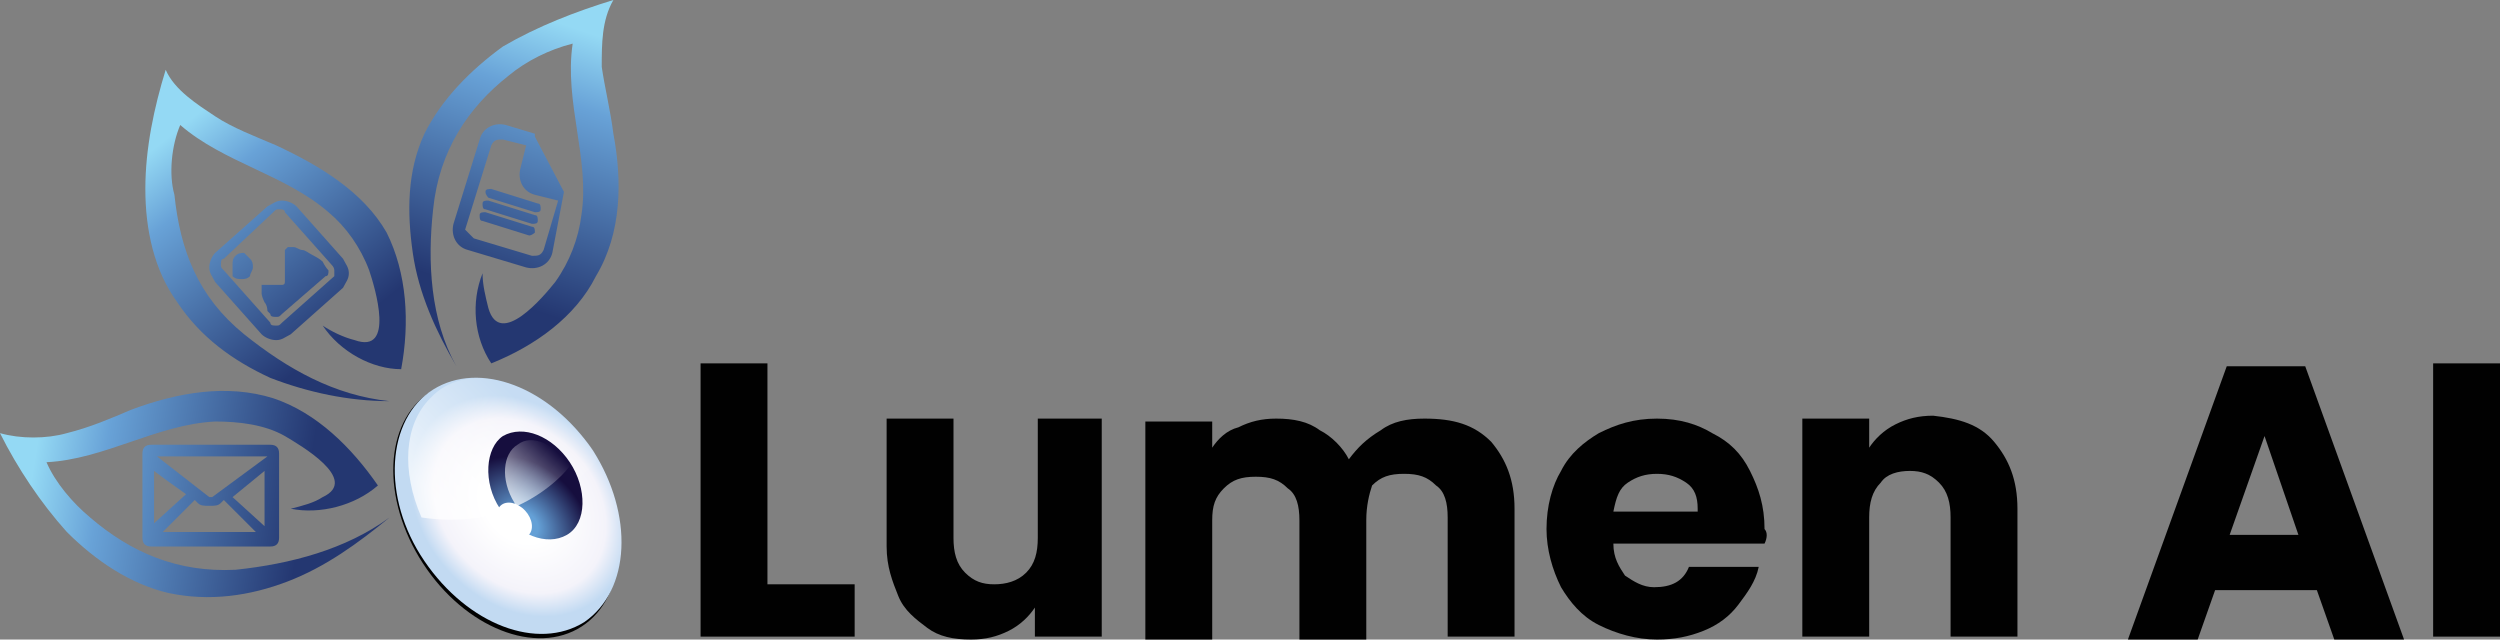 <?xml version="1.0" encoding="UTF-8"?>
<svg id="Layer_2" data-name="Layer 2" xmlns="http://www.w3.org/2000/svg" xmlns:xlink="http://www.w3.org/1999/xlink" viewBox="0 0 86 22">
  <rect x="0" y="0" width="86" height="22" fill="#808080" stroke="none"/>
  <defs>
    <style>
      .cls-1 {
        fill: url(#linear-gradient);
      }

      .cls-1, .cls-2, .cls-3, .cls-4, .cls-5, .cls-6, .cls-7, .cls-8, .cls-9 {
        stroke-width: 0px;
      }

      .cls-2 {
        fill: #010101;
      }

      .cls-3 {
        fill: url(#linear-gradient-5);
      }

      .cls-4 {
        fill: #fff;
      }

      .cls-5 {
        fill: url(#linear-gradient-2);
      }

      .cls-6 {
        fill: url(#radial-gradient-2);
      }

      .cls-7 {
        fill: url(#linear-gradient-3);
      }

      .cls-8 {
        fill: url(#radial-gradient);
      }

      .cls-9 {
        fill: url(#linear-gradient-4);
      }
    </style>
    <linearGradient id="linear-gradient" x1="1.16" y1="774.14" x2="11.84" y2="775.84" gradientTransform="translate(0 -758.14)" gradientUnits="userSpaceOnUse">
      <stop offset="0" stop-color="#94d9f4"/>
      <stop offset=".22" stop-color="#68a2d7"/>
      <stop offset=".87" stop-color="#243771"/>
    </linearGradient>
    <linearGradient id="linear-gradient-2" x1="6" y1="762.69" x2="12.41" y2="770.7" gradientTransform="translate(0 -758.14)" gradientUnits="userSpaceOnUse">
      <stop offset="0" stop-color="#94d9f4"/>
      <stop offset=".22" stop-color="#68a2d7"/>
      <stop offset=".88" stop-color="#243771"/>
    </linearGradient>
    <linearGradient id="linear-gradient-3" x1="19.68" y1="759.07" x2="15.98" y2="769.94" gradientTransform="translate(0 -758.14)" gradientUnits="userSpaceOnUse">
      <stop offset="0" stop-color="#94d9f4"/>
      <stop offset=".22" stop-color="#68a2d7"/>
      <stop offset=".84" stop-color="#243771"/>
    </linearGradient>
    <radialGradient id="radial-gradient" cx="-750.53" cy="715.12" fx="-750.53" fy="715.12" r="2.78" gradientTransform="translate(52.41 -1370.61) rotate(-37.05) scale(1.21 1.52) skewX(2.93)" gradientUnits="userSpaceOnUse">
      <stop offset=".33" stop-color="#fff"/>
      <stop offset=".78" stop-color="#f4f3fa"/>
      <stop offset=".99" stop-color="#c2daf2"/>
    </radialGradient>
    <linearGradient id="linear-gradient-4" x1="-215.46" y1="855.67" x2="-218.94" y2="858.01" gradientTransform="translate(105.2 -868.83) rotate(-9.73) scale(1.09 1)" gradientUnits="userSpaceOnUse">
      <stop offset="0" stop-color="#fff" stop-opacity=".06"/>
      <stop offset="1" stop-color="#fff" stop-opacity=".71"/>
    </linearGradient>
    <radialGradient id="radial-gradient-2" cx="-750.39" cy="692.99" fx="-750.39" fy="692.99" r="1.62" gradientTransform="translate(38.68 -1386.77) rotate(-37.05) scale(1.21 1.6) skewX(3.08)" gradientUnits="userSpaceOnUse">
      <stop offset=".19" stop-color="#64a0d6"/>
      <stop offset="1" stop-color="#160e3e"/>
    </radialGradient>
    <linearGradient id="linear-gradient-5" x1="18.98" y1="773.51" x2="17.37" y2="775.2" gradientTransform="translate(0 -758.14)" gradientUnits="userSpaceOnUse">
      <stop offset="0" stop-color="#fff" stop-opacity="0"/>
      <stop offset="1" stop-color="#fff" stop-opacity=".75"/>
    </linearGradient>
  </defs>
  <g id="Layer_1-2" data-name="Layer 1-2">
    <path class="cls-1" d="m5.2,15.3c-.2,0-.3.1-.3.3h0v2.9c0,.2.1.3.3.3h4.1c.2,0,.3-.1.3-.3v-2.9c0-.2-.1-.3-.3-.3,0,0-4.1,0-4.1,0Zm.1.9l.4.3.7.5-1.1,1v-1.8h0Zm.3,2.1l1.1-1.1.1.1c.1.1.2.1.4.1s.3,0,.4-.1l.1-.1,1.1,1.1h-3.2Zm3.5-.2l-1.1-1,1.1-.9v1.9h0Zm-1.8-1s-.1.1,0,0h-.1l-1.8-1.4h3.8l-1.9,1.4h0Zm6.1.7c-1.1.9-2.2,1.7-3.5,2.2s-2.7.7-4.1.4c-1.3-.3-2.5-1.1-3.5-2.1-.9-1-1.7-2.2-2.3-3.4.7.2,1.6.2,2.3,0,.8-.2,1.5-.5,2.2-.8,1.6-.6,3.3-.9,4.9-.4,1.5.5,2.7,1.7,3.6,3-.8.7-2,1-3,.8.4-.1.8-.2,1.1-.4,1.3-.6-.8-1.8-1.3-2.1-.7-.4-1.6-.5-2.4-.5-2,.1-3.8,1.3-5.8,1.4.3.7.9,1.4,1.5,1.9,1.4,1.2,3,1.9,5,1.8,1.9-.2,3.8-.7,5.3-1.8h0Z"/>
    <path class="cls-5" d="m8.6,8.9c.1.1.1.2.1.3s-.1.2-.1.3c-.1.1-.2.1-.3.1s-.2,0-.3-.1v-.4c0-.1,0-.2.1-.3s.2-.1.3-.1q.1.1.2.2h0Zm2.5.1s-.1-.1-.3-.2-.3-.2-.4-.2-.2-.1-.3-.1h-.2l-.1.1v1.1q0,.1-.1.1h-.7q0,.2,0,.3s0,.1.1.3c.1.1.1.3.1.3l.1.1c0,.1.1.1.2.1s.1,0,.2-.1l1.5-1.3c.1,0,.1-.1.1-.2q-.1-.1-.2-.3h0Zm.7.9l-1.8,1.6c-.2.1-.3.2-.5.2s-.4-.1-.5-.2l-1.6-1.8c-.1-.2-.2-.3-.2-.5s.1-.4.2-.5l1.8-1.6c.2-.1.3-.2.5-.2s.4.1.5.2l1.6,1.8c.1.2.2.3.2.5s-.1.3-.2.5h0Zm-.3-.6q0-.1-.1-.2l-1.6-1.8c0-.1-.1-.1-.2-.1s-.1,0-.2.1l-1.7,1.6c-.1,0-.1.1-.1.2s0,.1.1.2l1.6,1.8c0,.1.1.1.2.1s.1,0,.2-.1l1.8-1.6s0-.1,0-.2h0Zm2.3,3.4c.3-1.6.2-3.3-.5-4.7-.8-1.4-2.3-2.3-3.8-3-.7-.3-1.5-.6-2.1-1s-1.4-.9-1.7-1.6c-.4,1.3-.7,2.7-.7,4.1s.3,2.8,1.1,3.9c.8,1.2,1.9,2,3.2,2.6,1.3.5,2.7.8,4.1.8-1.9-.2-3.5-1.1-5-2.3-1.6-1.3-2.2-2.9-2.4-4.8-.2-.7-.1-1.7.2-2.4,1.5,1.3,3.6,1.7,5.1,3,.6.5,1.1,1.2,1.4,2,.2.6.9,2.9-.5,2.4-.4-.1-.8-.3-1.1-.5.6.9,1.7,1.5,2.7,1.5h0Z"/>
    <path class="cls-7" d="m16.7,6.6c0-.1.1-.1.2-.1l1.6.5c.1,0,.1.1.1.2s-.1.1-.2.1l-1.6-.5s-.1-.1-.1-.2Zm0,.6l1.6.5c.1,0,.2,0,.2-.1s0-.2-.1-.2l-1.6-.5c-.1,0-.2,0-.2.1s0,.2.1.2h0Zm1.7.8c0-.1,0-.2-.1-.2l-1.6-.5c-.1,0-.2,0-.2.1s0,.2.1.2l1.6.5c.1,0,.2-.1.2-.1Zm-.3,1.2l-2-.6c-.4-.1-.6-.5-.5-.9l.9-2.9c.1-.4.5-.6.9-.5l1,.3h0v.1l1,1.9h0l-.4,2.1c-.1.4-.5.6-.9.5h0Zm-1.8-1l2,.6c.2,0,.3,0,.4-.2h0l.5-1.7-.8-.2c-.4-.1-.6-.5-.5-.9l.2-.8-.8-.2c-.2,0-.3,0-.4.2l-.9,2.9c.1.1.2.2.3.3Zm4.8-3.6c-.1-.8-.3-1.6-.4-2.3,0-.8,0-1.6.4-2.3-1.3.4-2.6.9-3.8,1.6-1.1.8-2.1,1.8-2.7,3-.6,1.3-.6,2.7-.4,4.1s.8,2.7,1.5,3.9c-.9-1.6-1-3.6-.8-5.4.2-2,1.2-3.5,2.6-4.6.6-.5,1.4-.9,2.2-1.1-.3,2,.6,4,.3,5.9-.1.8-.4,1.6-.9,2.3-.4.5-1.9,2.3-2.3.9-.1-.4-.2-.8-.2-1.2-.4,1-.3,2.2.3,3.1,1.5-.6,2.9-1.6,3.6-3,.9-1.5.9-3.3.6-4.9h0Z"/>
    <g>
      <ellipse class="cls-2" cx="17.4" cy="17.52" rx="3.4" ry="4.8" transform="translate(-6.74 12.32) rotate(-33.03)"/>
      <path class="cls-8" d="m14.9,13.4c1.6-1,4-.1,5.5,2.1,1.4,2.2,1.3,4.8-.3,5.9-1.6,1-4,.1-5.5-2.1s-1.3-4.9.3-5.9Z"/>
      <path class="cls-9" d="m18.9,17c.5-.2,1-.5,1.4-.9l.2-.2c.1-.2-.2-.6-.4-.8l-.1-.1c-1.7-2-4-2.6-5.2-1.3-.9.9-1,2.5-.3,4.1,1.3.2,2.6,0,3.8-.5.2-.1.4-.2.6-.3h0Z"/>
      <path class="cls-6" d="m17.3,15c.7-.4,1.7,0,2.3.9.6.9.6,2.1-.1,2.5s-1.7,0-2.3-.9-.5-2.1.1-2.5Z"/>
      <path class="cls-3" d="m19.6,16c-.5-.7-1.3-1.1-1.8-.7-.5.3-.6,1.2-.1,2,0,0,0,.1.1.1,1.1-.5,1.8-1.3,1.8-1.4,0,.1,0,0,0,0h0Z"/>
      <ellipse class="cls-4" cx="17.7" cy="17.91" rx=".5" ry=".7" transform="translate(-7.46 16.83) rotate(-42.89)"/>
    </g>
    <g>
      <path class="cls-2" d="m26.4,20.1h3v1.8h-5.3v-9.4h2.3v7.6h0Z"/>
      <path class="cls-2" d="m37.9,14.4v7.5h-2.3v-1c-.2.3-.5.6-.9.8-.4.2-.8.3-1.3.3-.6,0-1.1-.1-1.5-.4s-.8-.6-1-1.1-.4-1-.4-1.7v-4.4h2.3v4.1c0,.5.1.9.4,1.2.3.3.6.4,1,.4s.8-.1,1.1-.4.4-.7.4-1.2v-4.1h2.2Z"/>
      <path class="cls-2" d="m51.3,15.2c.5.6.8,1.3.8,2.3v4.4h-2.3v-4.1c0-.5-.1-.9-.4-1.1-.3-.3-.6-.4-1.1-.4s-.8.1-1.1.4c-.1.3-.2.7-.2,1.2v4.1h-2.3v-4.1c0-.5-.1-.9-.4-1.1-.3-.3-.6-.4-1.1-.4s-.8.1-1.1.4-.4.6-.4,1.1v4.1h-2.3v-7.5h2.3v.9c.2-.3.5-.6.9-.7.4-.2.8-.3,1.3-.3.6,0,1.1.1,1.5.4.4.2.8.6,1,1,.3-.4.6-.7,1.1-1,.4-.3.9-.4,1.5-.4,1,0,1.7.2,2.3.8h0Z"/>
      <path class="cls-2" d="m60.7,18.7h-5.2c0,.5.2.8.4,1.1.3.2.6.4,1,.4.6,0,1-.2,1.2-.7h2.4c-.1.5-.4.9-.7,1.3s-.7.7-1.2.9c-.5.2-1,.3-1.6.3-.7,0-1.4-.2-2-.5s-1-.8-1.3-1.3c-.3-.6-.5-1.3-.5-2,0-.8.2-1.5.5-2,.3-.6.8-1,1.3-1.3.6-.3,1.2-.5,2-.5s1.4.2,1.9.5c.6.3,1,.7,1.3,1.3s.5,1.2.5,2c.1.1.1.3,0,.5h0Zm-2.3-1.2c0-.4-.1-.7-.4-.9-.3-.2-.6-.3-1-.3s-.7.1-1,.3c-.3.2-.4.5-.5,1h2.9v-.1Z"/>
      <path class="cls-2" d="m68.6,15.2c.5.6.8,1.3.8,2.3v4.4h-2.3v-4.1c0-.5-.1-.9-.4-1.2-.3-.3-.6-.4-1-.4s-.8.1-1,.4c-.3.3-.4.7-.4,1.2v4.1h-2.3v-7.5h2.3v1c.2-.3.5-.6.9-.8s.8-.3,1.3-.3c.9.1,1.6.3,2.1.9h0Z"/>
      <path class="cls-2" d="m79.7,20.3h-3.5l-.6,1.7h-2.4l3.4-9.4h2.7l3.4,9.4h-2.4l-.6-1.7h0Zm-.6-1.8l-1.2-3.5-1.2,3.4h2.4v.1Z"/>
      <path class="cls-2" d="m86,12.5v9.4h-2.3v-9.4h2.3Z"/>
    </g>
  </g>
</svg>